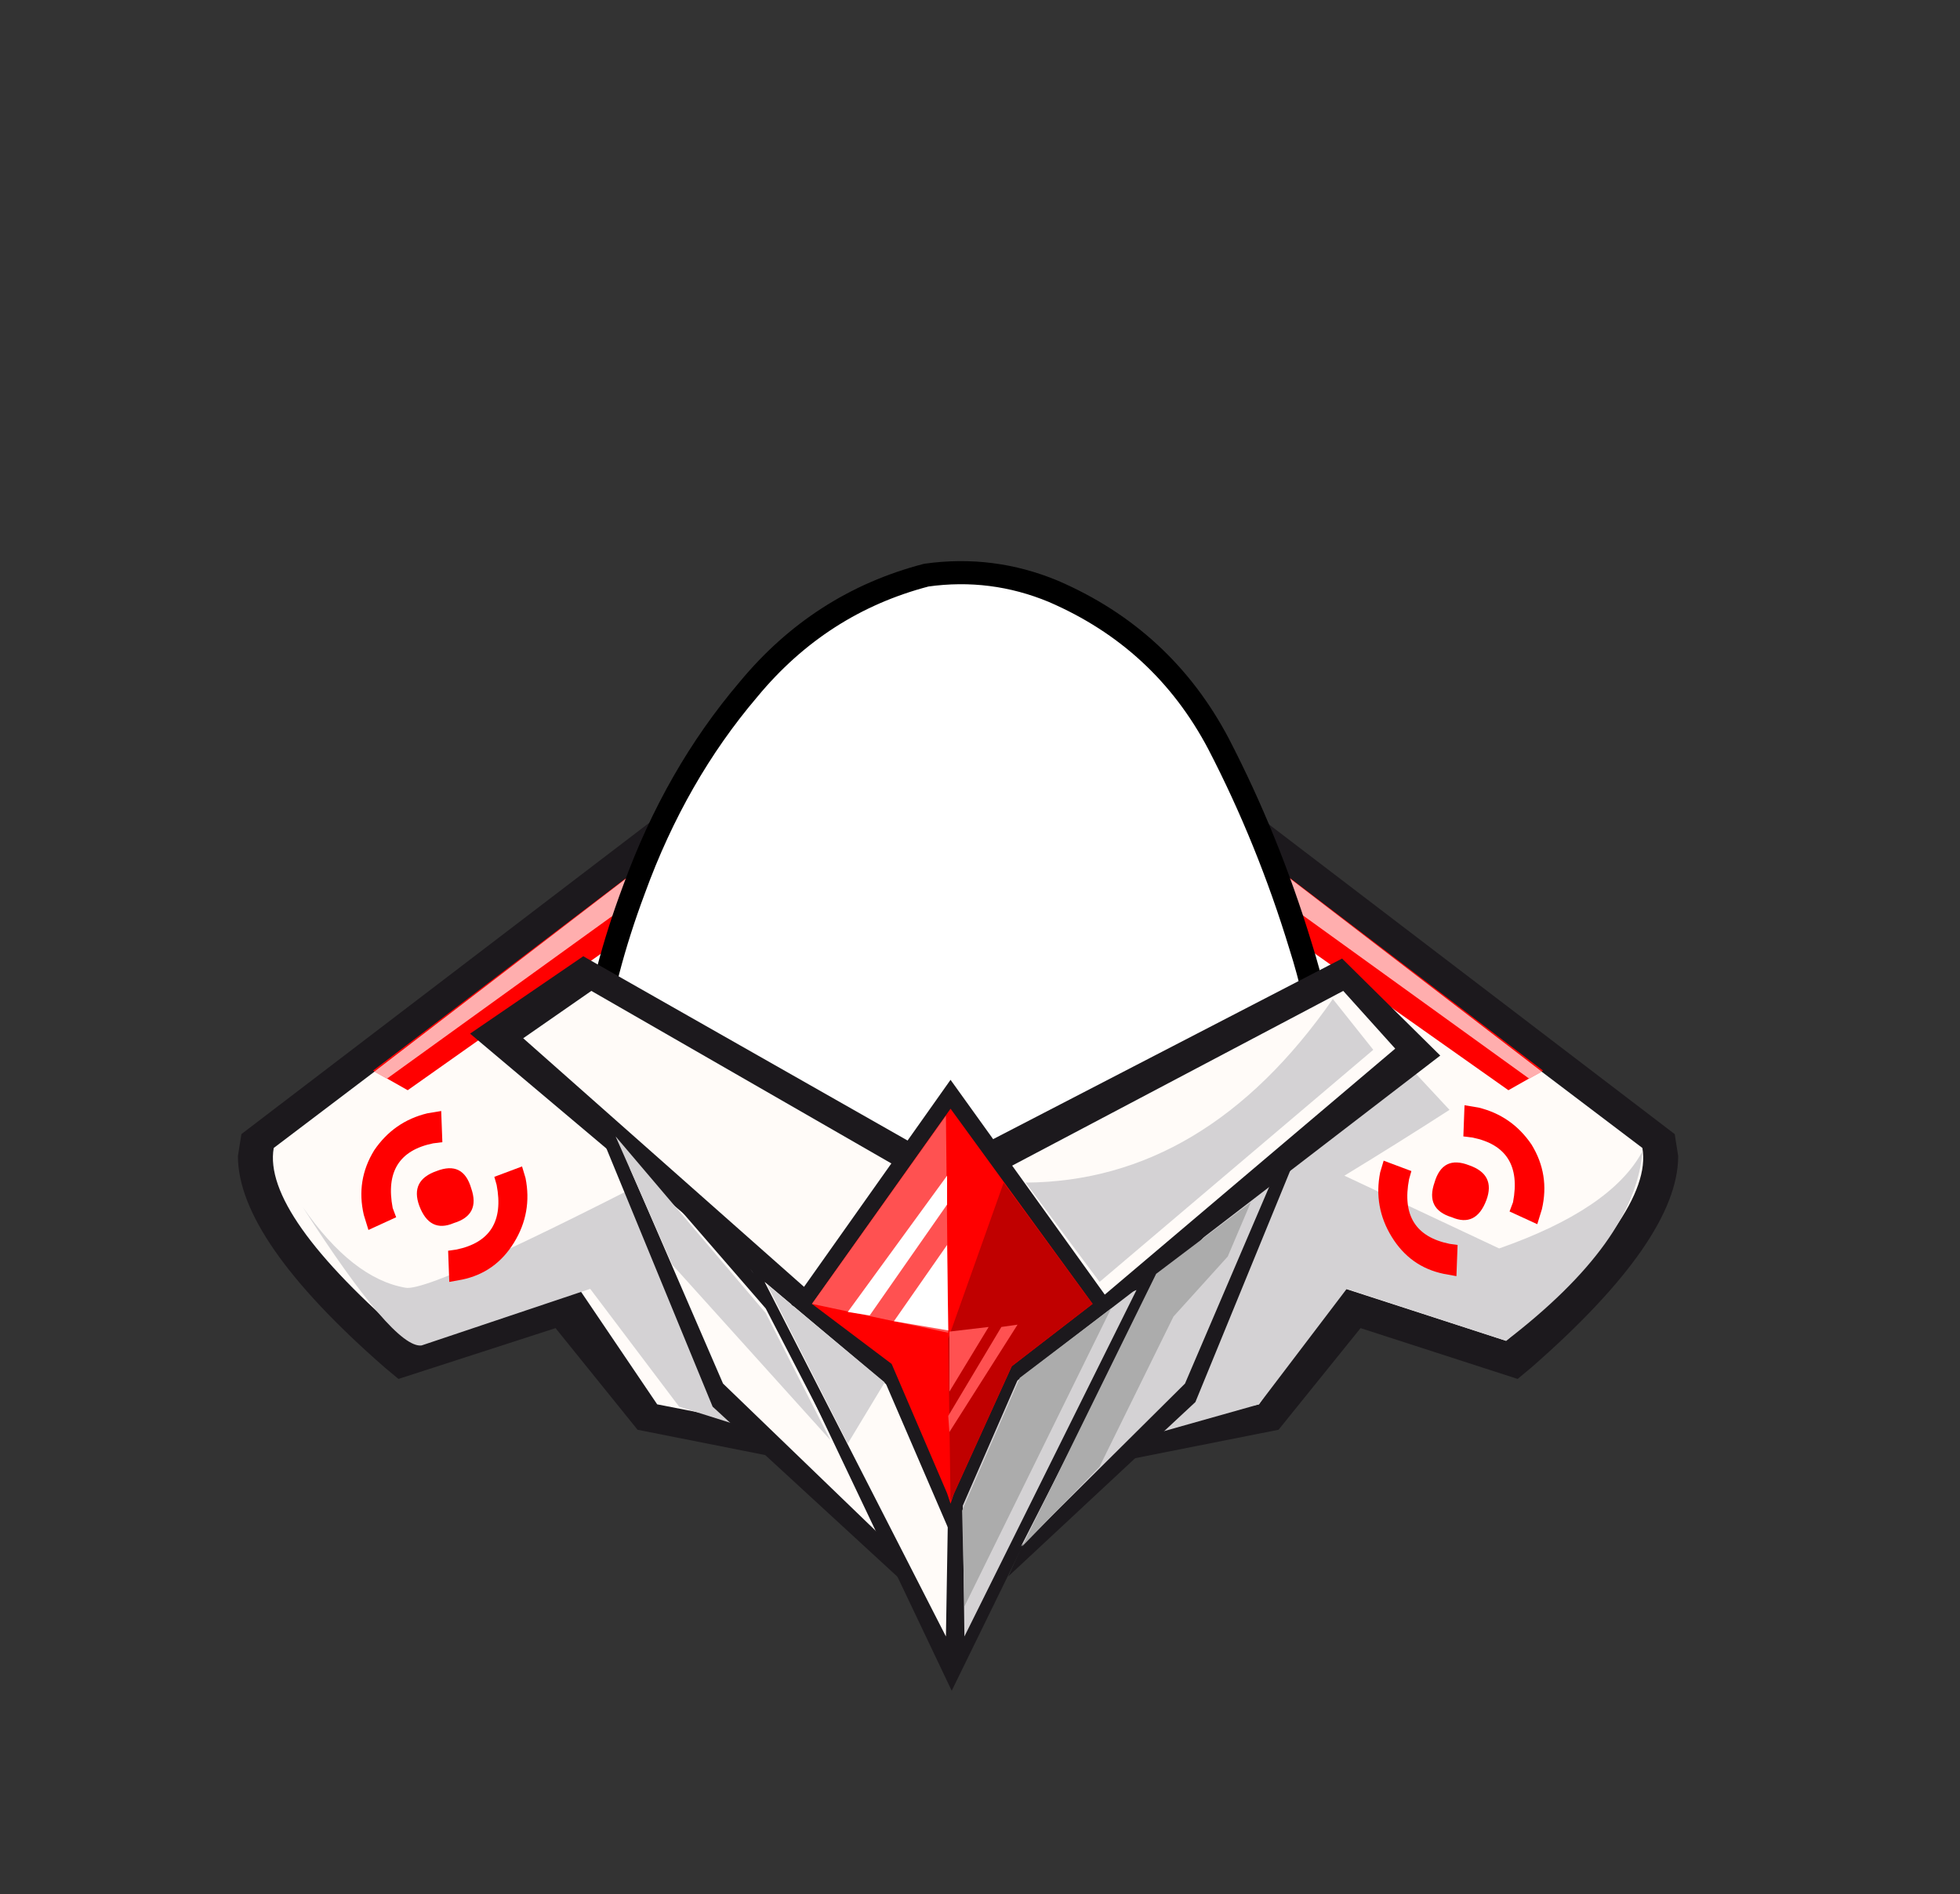 <svg xmlns:xlink="http://www.w3.org/1999/xlink" height="82" width="84.85" xmlns="http://www.w3.org/2000/svg"><rect width="100%" height="100%" fill="#333333" stroke="none"/><g transform="translate(37.4 42.25)"><use height="37.7" transform="matrix(-1 0 0 1 2.5 -15.7)" width="29.6" xlink:href="#a"/><use height="37.7" transform="translate(5.65 -15.7)" width="29.6" xlink:href="#a"/><use height="22.15" transform="translate(-24.3 -1.4)" width="58" xlink:href="#b"/><use height="29.05" transform="translate(-11.85 -17.45)" width="31.85" xlink:href="#c"/><use height="21.6" transform="translate(-12.25 -17.95)" width="32.65" xlink:href="#d"/><use height="31.8" transform="translate(-17.05 -.85)" width="42" xlink:href="#e"/><use height="7.4" transform="translate(22.25 5.6)" width="7.2" xlink:href="#f"/><use height="7.4" transform="matrix(-1 0 0 1 -14.55 5.85)" width="7.2" xlink:href="#f"/></g><defs><use height="37.7" width="29.6" xlink:href="#g" id="a"/><use height="29.05" width="31.85" xlink:href="#h" id="c"/><use height="21.6" width="32.65" xlink:href="#i" id="d"/><use height="7.4" width="7.2" xlink:href="#j" id="f"/><path d="M-5.3 6.75-3.15 13l1.5 7.65-6.35-2-3.85-5.1-7.3 2.45q-1.2.15-5.15-6 2.15 3.1 4.45 3.5 1.2.25 14.55-6.75m32.8 5.05q4.85-1.7 6.2-4.2-.3 3.9-5.9 8.2l-6.9-2.25-3.8 5-7.8 2.2L16.2 4.4l-4.6.2 7.05-6 6.7 7.2Q23.1 7.25 20.8 8.65l6.7 3.15" transform="translate(24.3 1.4)" id="b" fill="#d4d2d4" fill-rule="evenodd"/><path d="M27.35 7.4q2.15 4.15 3.55 8.75.8 2.65 1.1 5.3-15.95 15.25-31.85 0 .4-3.7 1.9-7.75Q3.85 8.75 7 5.05 10.1 1.3 14.7.1l1.8-.1q1.9.05 3.7.8 4.75 2.05 7.15 6.6" fill="#fff" fill-rule="evenodd" transform="translate(-.15)" id="h"/><path d="M31.9 20.6q-.3-2.25-1-4.45-1.4-4.6-3.55-8.75-2.4-4.55-7.15-6.6-2.65-1.1-5.5-.7Q10.1 1.3 7 5.05q-3.15 3.7-4.95 8.65Q.7 17.3.25 20.6" fill="none" stroke="#000" stroke-linecap="round" stroke-linejoin="round" transform="translate(.25 .5)" id="i"/><g id="g" fill-rule="evenodd"><path d="m29.45 22.55.15.95q0 3.6-6.35 9.15l-.6.5-6.8-2.2-3.55 4.4L.45 37.7.05 0 6 4.65l23.45 17.9" fill="#1c191d"/><path d="m11.45 34.25-11.3 2.2L0 1.9l28.05 21.25q.5 2.85-5.9 8.35l-7.25-2.35-3.45 5.1" fill="#fffbf8"/><path d="m23.75 19.8-1.5.85-11.75-8.3-1.8-4L23.75 19.8" fill="red"/><path d="M9.5 10.3 6.95 7 23.7 19.85l-.55.3L9.5 10.3" fill="#ffaeae"/></g><g id="e" fill-rule="evenodd"><path d="m-11.3 7.1 1.1-.55L-3.8 14l5.4 12.15-8.15-7.5L-11.3 7.1" fill="#1c191d" transform="translate(17.05 .85)"/><path d="m-10.75 6.9 6.5 7.5 5.2 10.05-7.05-6.8-4.65-10.75" fill="#fffbf8" transform="translate(17.05 .85)"/><path d="m2.4 15.55 1.55.5 1.55-.5 7.35-3.1-9.05 18.5-8.75-18.4 7.35 3" fill="#1c191d" transform="translate(17.05 .85)"/><path d="m2.25 16.1 1.5.5-.2 12-7.85-15.35 6.55 2.85" fill="#fffbf8" transform="translate(17.05 .85)"/><path d="m19 7.1-4.65 11.35L6.25 26l5.4-12 6.25-7.45 1.1.55" fill="#1c191d" transform="translate(17.05 .85)"/><path d="m18.5 6.9-4.6 10.75-7.1 7.05 5.25-10.3 6.45-7.5M4.2 16.6l7.6-3-7.45 15-.15-12" fill="#d4d2d4" transform="translate(17.05 .85)"/><path d="m3.8 19.7-.5-.05L-17.05 2.5l4.9-3.35L3.6 8.1 20.7-.75l4.25 4.2L3.8 19.7" fill="#1c191d" transform="translate(17.05 .85)"/><path d="M-.8 15.05-14.75 2.7-11.8.65l15.3 8.8-4.3 5.6M4.55 9.2 20.75.65 23 3.15 8.95 15.05 4.55 9.2" fill="#fffbf8" transform="translate(17.05 .85)"/><path d="m7.35 15.9-3.6 8.25-3.6-8.35-3.3-1.55 6.9-9.75 7 9.75q-2.8 1.5-3.4 1.65" fill="#1c191d" transform="translate(17.05 .85)"/><path d="m6.4 16.9-2.5 5.5-.15.45-.15-.45-2.4-5.6-3.45-2.6 6-8.45L9.9 14.2l-3.5 2.7" fill="red" transform="translate(17.05 .85)"/><path d="m3.65 15.45-5.9-1.25 5.8-8.15.1 9.4" fill="#ff5151" transform="translate(17.05 .85)"/><path d="m20.3 1 1.75 2.2L10.2 13.25 7 8.95Q14.8 8.9 20.3 1" fill="#d4d2d4" transform="translate(17.05 .85)"/><path d="m15.75 12.15-2.35 2.6-3.2 6.5-3.35 3.45 5.8-11.8 4.1-3.1-1 2.35" fill="#acacac" transform="translate(17.05 .85)"/><path d="m3.65 15.7 2.4-6.75L9.9 14.2l-3.5 2.7-2.65 5.85-.1-7.05" fill="#c00000" transform="translate(17.05 .85)"/><path d="m6.75 17.4 3.95-3-6.35 12.9-.1-4.15 2.5-5.75" fill="#acacac" transform="translate(17.05 .85)"/><path d="m-10.75 6.95 6.5 7.65 2.8 5.5-6.85-7.6-2.45-5.55m6.55 6.4L.9 17.6l-1.6 2.65-3.5-6.9" fill="#d4d2d4" transform="translate(17.05 .85)"/><path d="m3.65 15.35-2.35-.4 2.3-3.3.05 3.7m-.05-6.7V9.9L.25 14.7l-.95-.15 4.3-5.9" fill="#fff" transform="translate(17.05 .85)"/><path d="m3.7 15.4 1.7-.2L3.7 18v-2.6m2.25-.2.7-.1-2.95 4.65-.05-.7 2.3-3.85" fill="#ff5151" transform="translate(17.05 .85)"/></g><g id="j" fill="red" fill-rule="evenodd"><path d="m7.1 4.5-.2.65-1.2-.55.15-.4Q6.3 1.85 4.1 1.4l-.4-.05L3.75 0l.6.1q1.45.35 2.3 1.6.8 1.3.45 2.8M1.45 2.85l-.1.35Q.9 5.55 3.1 6l.35.05L3.4 7.4l-.55-.1Q1.4 7 .6 5.7T.1 2.9l.15-.5 1.2.45"/><path d="M2.45 3.35q.35-1.2 1.5-.75 1.15.4.75 1.5-.45 1.2-1.5.75-1.15-.35-.75-1.5"/></g></defs></svg>